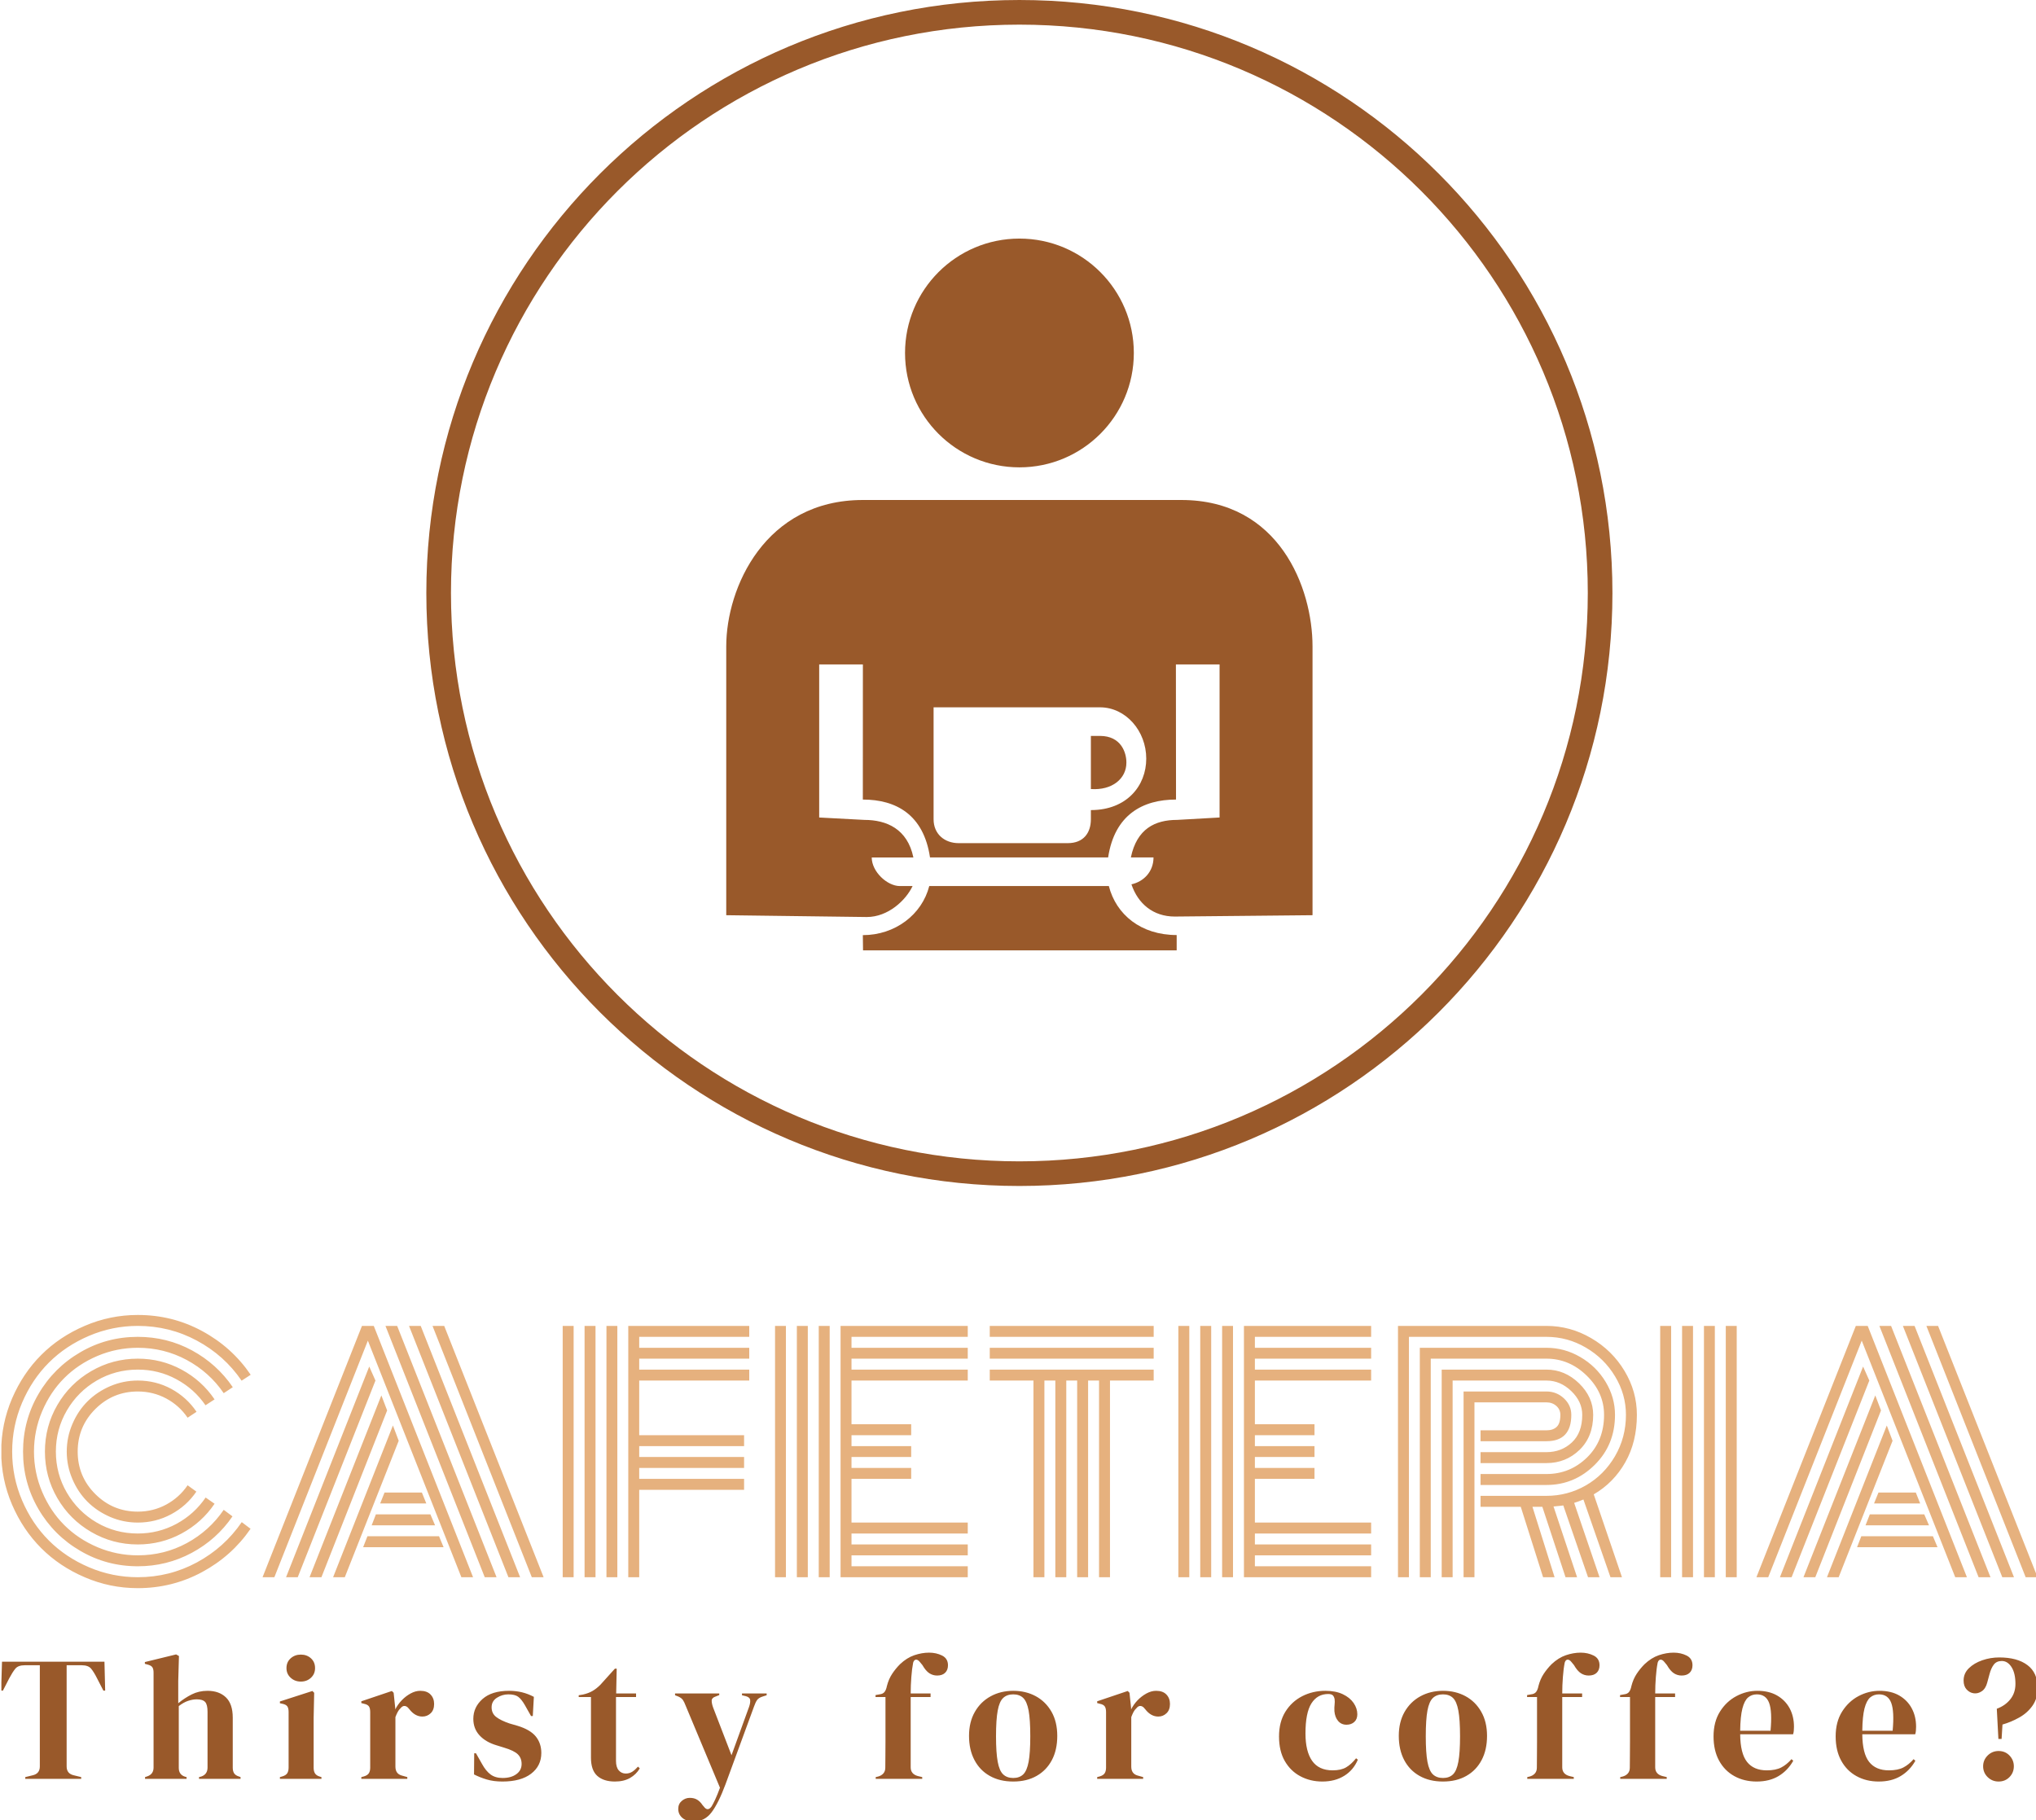 <svg xmlns="http://www.w3.org/2000/svg" version="1.1" xmlns:xlink="http://www.w3.org/1999/xlink" xmlns:svgjs="http://svgjs.dev/svgjs" width="1000" height="894" viewBox="0 0 1000 894"><g transform="matrix(1,0,0,1,0.678,0.362)"><svg viewBox="0 0 276 247" data-background-color="#ffffff" preserveAspectRatio="xMidYMid meet" height="894" width="1000" xmlns="http://www.w3.org/2000/svg" xmlns:xlink="http://www.w3.org/1999/xlink"><defs></defs><g id="tight-bounds" transform="matrix(1,0,0,1,-0.187,-0.1)"><svg viewBox="0 0 276.374 247.2" height="247.2" width="276.374"><g><svg viewBox="0 0 395.52 353.768" height="247.2" width="276.374"><g transform="matrix(1,0,0,1,0,255.394)"><svg viewBox="0 0 395.52 98.374" height="98.374" width="395.52"><g><svg viewBox="0 0 395.52 98.374" height="98.374" width="395.52"><g><svg viewBox="0 0 395.52 53.058" height="53.058" width="395.52"><g transform="matrix(1,0,0,1,0,0)"><svg width="395.52" viewBox="1.37 -42.19 327.57 43.95" height="53.058" data-palette-color="#e6b17e"><g class="undefined-text-0" data-fill-palette-color="primary" id="text-0"><path d="M32.79-26.61L32.79-26.61 31.35-25.66Q30.03-27.61 27.92-28.75 25.81-29.88 23.34-29.88L23.34-29.88Q19.34-29.88 16.5-27.05 13.67-24.22 13.67-20.21 13.67-16.21 16.5-13.38 19.34-10.55 23.34-10.55L23.34-10.55Q25.81-10.55 27.92-11.69 30.03-12.84 31.35-14.79L31.35-14.79 32.76-13.77Q31.2-11.47 28.71-10.13 26.22-8.79 23.34-8.79L23.34-8.79Q21.02-8.79 18.91-9.69 16.8-10.6 15.26-12.13 13.72-13.67 12.82-15.78 11.91-17.9 11.91-20.21 11.91-22.53 12.82-24.65 13.72-26.76 15.26-28.3 16.8-29.83 18.91-30.74 21.02-31.64 23.34-31.64L23.34-31.64Q26.25-31.64 28.74-30.29 31.23-28.93 32.79-26.61ZM35.69-28.61L35.69-28.61 34.23-27.66Q32.42-30.3 29.55-31.85 26.68-33.4 23.34-33.4L23.34-33.4Q19.75-33.4 16.72-31.63 13.7-29.86 11.93-26.83 10.16-23.8 10.16-20.21 10.16-16.63 11.93-13.6 13.7-10.57 16.72-8.8 19.75-7.03 23.34-7.03L23.34-7.03Q26.68-7.03 29.57-8.59 32.45-10.16 34.25-12.82L34.25-12.82 35.69-11.82Q33.64-8.79 30.38-7.03 27.12-5.27 23.34-5.27L23.34-5.27Q19.29-5.27 15.84-7.28 12.4-9.28 10.4-12.72 8.4-16.16 8.4-20.21 8.4-24.27 10.4-27.71 12.4-31.15 15.84-33.15 19.29-35.16 23.34-35.16L23.34-35.16Q27.12-35.16 30.38-33.4 33.64-31.64 35.69-28.61ZM38.62-30.57L38.62-30.57 37.16-29.61Q34.86-32.98 31.21-34.95 27.56-36.91 23.34-36.91L23.34-36.91Q19.95-36.91 16.85-35.6 13.75-34.28 11.51-32.04 9.28-29.81 7.96-26.71 6.64-23.61 6.64-20.21 6.64-16.82 7.96-13.72 9.28-10.62 11.51-8.39 13.75-6.15 16.85-4.83 19.95-3.52 23.34-3.52L23.34-3.52Q27.59-3.52 31.23-5.49 34.86-7.47 37.16-10.84L37.16-10.84 38.57-9.79Q36.04-6.08 32.02-3.92 28-1.76 23.34-1.76L23.34-1.76Q18.33-1.76 14.09-4.24 9.84-6.71 7.36-10.96 4.88-15.21 4.88-20.21 4.88-25.22 7.36-29.47 9.84-33.72 14.09-36.19 18.33-38.67 23.34-38.67L23.34-38.67Q28.03-38.67 32.06-36.49 36.08-34.3 38.62-30.57ZM41.5-32.57L41.5-32.57 40.04-31.62Q37.26-35.69 32.85-38.06 28.44-40.43 23.34-40.43L23.34-40.43Q19.24-40.43 15.49-38.83 11.74-37.23 9.03-34.52 6.32-31.81 4.72-28.06 3.13-24.32 3.13-20.21 3.13-16.11 4.72-12.37 6.32-8.62 9.03-5.91 11.74-3.2 15.49-1.6 19.24 0 23.34 0L23.34 0Q28.44 0 32.86-2.39 37.28-4.79 40.06-8.86L40.06-8.86 41.48-7.79Q38.45-3.39 33.67-0.82 28.88 1.76 23.34 1.76L23.34 1.76Q18.87 1.76 14.81 0.01 10.74-1.73 7.8-4.68 4.86-7.62 3.11-11.68 1.37-15.75 1.37-20.21 1.37-24.68 3.11-28.75 4.86-32.81 7.8-35.75 10.74-38.7 14.81-40.44 18.87-42.19 23.34-42.19L23.34-42.19Q28.91-42.19 33.69-39.6 38.48-37.01 41.5-32.57ZM69.75-11.87L62.33-11.87 63.03-13.62 69.04-13.62 69.75-11.87ZM71.16-8.35L60.96-8.35 61.64-10.11 70.41-10.11 71.16-8.35ZM72.53-4.83L59.59-4.83 60.28-6.59 71.8-6.59 72.53-4.83ZM60.35-38.06L45.31 0 43.41 0 59.4-40.43 61.3-40.43 77.27 0 75.39 0 60.35-38.06ZM47.19 0L60.57-33.89 61.57-31.64 49.07 0 47.19 0ZM50.97 0L62.52-29.25 63.45-26.83 52.88 0 50.97 0ZM54.76 0L64.38-24.41 65.31-21.95 56.64 0 54.76 0ZM72.63-40.43L88.62 0 86.72 0 70.75-40.43 72.63-40.43ZM66.97-40.43L68.85-40.43 84.84 0 82.96 0 66.97-40.43ZM63.18-40.43L65.06-40.43 81.05 0 79.15 0 63.18-40.43ZM104-14.06L104 0 102.24 0 102.24-40.43 121.7-40.43 121.7-38.67 104-38.67 104-36.91 121.7-36.91 121.7-35.16 104-35.16 104-33.4 121.7-33.4 121.7-31.64 104-31.64 104-22.85 120.87-22.85 120.87-21.09 104-21.09 104-19.34 120.87-19.34 120.87-17.58 104-17.58 104-15.82 120.87-15.82 120.87-14.06 104-14.06ZM100.48-40.43L100.48 0 98.73 0 98.73-40.43 100.48-40.43ZM96.97-40.43L96.97 0 95.21 0 95.21-40.43 96.97-40.43ZM93.45-40.43L93.45 0 91.69 0 91.69-40.43 93.45-40.43ZM134.64-40.43L134.64 0 132.88 0 132.88-40.43 134.64-40.43ZM131.12-40.43L131.12 0 129.36 0 129.36-40.43 131.12-40.43ZM127.6-40.43L127.6 0 125.85 0 125.85-40.43 127.6-40.43ZM138.15-15.82L138.15-8.79 156.85-8.79 156.85-7.03 138.15-7.03 138.15-5.27 156.85-5.27 156.85-3.52 138.15-3.52 138.15-1.76 156.85-1.76 156.85 0 136.39 0 136.39-40.43 156.85-40.43 156.85-38.67 138.15-38.67 138.15-36.91 156.85-36.91 156.85-35.16 138.15-35.16 138.15-33.4 156.85-33.4 156.85-31.64 138.15-31.64 138.15-24.61 147.75-24.61 147.75-22.85 138.15-22.85 138.15-21.09 147.75-21.09 147.75-19.34 138.15-19.34 138.15-17.58 147.75-17.58 147.75-15.82 138.15-15.82ZM186.76-38.67L160.39-38.67 160.39-40.43 186.76-40.43 186.76-38.67ZM186.76-35.16L160.39-35.16 160.39-36.91 186.76-36.91 186.76-35.16ZM167.42-31.64L160.39-31.64 160.39-33.4 186.76-33.4 186.76-31.64 179.73-31.64 179.73 0 177.97 0 177.97-31.64 176.21-31.64 176.21 0 174.45 0 174.45-31.64 172.7-31.64 172.7 0 170.94 0 170.94-31.64 169.18-31.64 169.18 0 167.42 0 167.42-31.64ZM199.52-40.43L199.52 0 197.77 0 197.77-40.43 199.52-40.43ZM196.01-40.43L196.01 0 194.25 0 194.25-40.43 196.01-40.43ZM192.49-40.43L192.49 0 190.73 0 190.73-40.43 192.49-40.43ZM203.04-15.82L203.04-8.79 221.74-8.79 221.74-7.03 203.04-7.03 203.04-5.27 221.74-5.27 221.74-3.52 203.04-3.52 203.04-1.76 221.74-1.76 221.74 0 201.28 0 201.28-40.43 221.74-40.43 221.74-38.67 203.04-38.67 203.04-36.91 221.74-36.91 221.74-35.16 203.04-35.16 203.04-33.4 221.74-33.4 221.74-31.64 203.04-31.64 203.04-24.61 212.63-24.61 212.63-22.85 203.04-22.85 203.04-21.09 212.63-21.09 212.63-19.34 203.04-19.34 203.04-17.58 212.63-17.58 212.63-15.82 203.04-15.82ZM239.34-18.36L239.34-20.12 249.94-20.12Q252.35-20.12 254.03-21.68 255.7-23.24 255.7-26.12L255.7-26.12Q255.7-28.25 253.94-29.94 252.18-31.64 249.94-31.64L249.94-31.64 234.85-31.64 234.85 0 233.09 0 233.09-33.4 249.94-33.4Q252.91-33.4 255.19-31.19 257.46-28.98 257.46-26.12L257.46-26.12Q257.46-22.61 255.26-20.48 253.06-18.36 249.94-18.36L249.94-18.36 239.34-18.36ZM239.34-14.84L239.34-16.6 249.94-16.6Q253.74-16.6 256.48-19.27 259.21-21.95 259.21-26.12L259.21-26.12Q259.21-29.71 256.42-32.43 253.62-35.16 249.94-35.16L249.94-35.16 231.33-35.16 231.33 0 229.57 0 229.57-36.91 249.94-36.91Q252.84-36.91 255.39-35.42 257.94-33.94 259.46-31.43 260.97-28.93 260.97-26.12L260.97-26.12Q260.97-21.31 257.71-18.08 254.45-14.84 249.94-14.84L249.94-14.84 239.34-14.84ZM239.34-11.33L239.34-13.09 249.94-13.09Q253.35-13.09 256.28-14.77 259.21-16.46 260.97-19.47 262.73-22.49 262.73-26.12L262.73-26.12Q262.73-29.42 260.98-32.31 259.24-35.21 256.28-36.94 253.33-38.67 249.94-38.67L249.94-38.67 227.82-38.67 227.82 0 226.06 0 226.06-40.43 249.94-40.43Q253.77-40.43 257.14-38.46 260.51-36.5 262.5-33.19 264.49-29.88 264.49-26.12L264.49-26.12Q264.49-21.78 262.62-18.48 260.75-15.19 257.55-13.33L257.55-13.33 262.09 0 260.24 0 255.89-12.5Q254.92-12.11 254.4-11.96L254.4-11.96 258.48 0 256.63 0 252.65-11.55Q252.43-11.5 251.08-11.38L251.08-11.38 254.87 0 253.01 0 249.28-11.33 247.69-11.33 251.25 0 249.4 0 245.81-11.33 239.34-11.33ZM238.36-28.13L238.36 0 236.61 0 236.61-29.88 249.94-29.88Q251.57-29.88 252.76-28.77 253.94-27.66 253.94-26.12L253.94-26.12Q253.94-21.88 249.94-21.88L249.94-21.88 239.34-21.88 239.34-23.63 249.94-23.63Q250.99-23.63 251.58-24.18 252.18-24.73 252.18-26.12L252.18-26.12Q252.18-26.98 251.54-27.55 250.89-28.13 249.94-28.13L249.94-28.13 238.36-28.13ZM278.79 0L278.79-40.43 280.55-40.43 280.55 0 278.79 0ZM275.28 0L275.28-40.43 277.03-40.43 277.03 0 275.28 0ZM271.76 0L271.76-40.43 273.52-40.43 273.52 0 271.76 0ZM268.24 0L268.24-40.43 270-40.43 270 0 268.24 0ZM310.06-11.87L302.64-11.87 303.35-13.62 309.36-13.62 310.06-11.87ZM311.48-8.35L301.27-8.35 301.96-10.11 310.72-10.11 311.48-8.35ZM312.85-4.83L299.91-4.83 300.59-6.59 312.11-6.59 312.85-4.83ZM300.66-38.06L285.62 0 283.72 0 299.71-40.43 301.62-40.43 317.58 0 315.7 0 300.66-38.06ZM287.5 0L300.88-33.89 301.88-31.64 289.38 0 287.5 0ZM291.29 0L302.84-29.25 303.76-26.83 293.19 0 291.29 0ZM295.07 0L304.69-24.41 305.62-21.95 296.95 0 295.07 0ZM312.94-40.43L328.94 0 327.03 0 311.06-40.43 312.94-40.43ZM307.28-40.43L309.16-40.43 325.15 0 323.27 0 307.28-40.43ZM303.5-40.43L305.38-40.43 321.37 0 319.46 0 303.5-40.43Z" fill="#e6b17e" data-fill-palette-color="primary"></path></g></svg></g></svg></g><g transform="matrix(1,0,0,1,0,65.584)"><svg viewBox="0 0 395.52 32.79" height="32.79" width="395.52"><g transform="matrix(1,0,0,1,0,0)"><svg width="395.52" viewBox="1 -35.55 573.52 47.55" height="32.79" data-palette-color="#99592a"><path d="M23.55 0L7.8 0 7.8-0.5 9.85-1Q11.9-1.45 11.9-3.5L11.9-3.5 11.9-32 7.65-32Q5.8-32 5-31.03 4.2-30.05 3.3-28.35L3.3-28.35 1.5-24.85 1-24.85 1.25-33 30.1-33 30.3-24.85 29.8-24.85 28-28.35Q27.15-30.05 26.35-31.03 25.55-32 23.7-32L23.7-32 19.45-32 19.45-3.5Q19.45-1.45 21.5-1L21.5-1 23.55-0.5 23.55 0ZM53.23 0L41.53 0 41.53-0.5 42.13-0.7Q43.93-1.3 43.93-3.2L43.93-3.2 43.93-29.9Q43.93-30.95 43.58-31.45 43.23-31.95 42.23-32.2L42.23-32.2 41.48-32.4 41.48-32.9 50.28-35.05 51.08-34.6 50.88-27.55 50.88-21.3Q52.63-22.75 54.66-23.78 56.68-24.8 59.13-24.8L59.13-24.8Q62.38-24.8 64.31-22.95 66.23-21.1 66.23-17.25L66.23-17.25 66.23-3.15Q66.23-2.15 66.63-1.55 67.03-0.95 68.03-0.65L68.03-0.65 68.43-0.5 68.43 0 56.73 0 56.73-0.5 57.33-0.65Q59.13-1.25 59.13-3.2L59.13-3.2 59.13-18.9Q59.13-20.9 58.46-21.65 57.78-22.4 56.08-22.4L56.08-22.4Q54.98-22.4 53.68-21.98 52.38-21.55 51.03-20.5L51.03-20.5 51.03-3.1Q51.03-1.15 52.83-0.6L52.83-0.6 53.23-0.5 53.23 0ZM85.41-27.4L85.41-27.4Q83.71-27.4 82.54-28.48 81.36-29.55 81.36-31.2L81.36-31.2Q81.36-32.9 82.54-33.95 83.71-35 85.41-35L85.41-35Q87.11-35 88.26-33.95 89.41-32.9 89.41-31.2L89.41-31.2Q89.41-29.55 88.26-28.48 87.11-27.4 85.41-27.4ZM91.21 0L79.51 0 79.51-0.5 80.21-0.7Q81.21-1 81.59-1.6 81.96-2.2 81.96-3.2L81.96-3.2 81.96-18.85Q81.96-19.9 81.59-20.43 81.21-20.95 80.21-21.15L80.21-21.15 79.51-21.3 79.51-21.8 88.66-24.75 89.16-24.25 89.01-17.15 89.01-3.15Q89.01-2.15 89.39-1.55 89.76-0.95 90.71-0.65L90.71-0.65 91.21-0.5 91.21 0ZM115.39 0L102.44 0 102.44-0.5 103.19-0.7Q104.19-1 104.57-1.6 104.94-2.2 104.94-3.15L104.94-3.15 104.94-18.8Q104.94-19.9 104.57-20.43 104.19-20.95 103.19-21.15L103.19-21.15 102.44-21.35 102.44-21.85 111.04-24.75 111.54-24.25 111.99-19.95 111.99-19.55Q112.69-20.95 113.82-22.13 114.94-23.3 116.32-24.05 117.69-24.8 119.04-24.8L119.04-24.8Q120.94-24.8 121.94-23.75 122.94-22.7 122.94-21.1L122.94-21.1Q122.94-19.4 121.97-18.48 120.99-17.55 119.64-17.55L119.64-17.55Q117.54-17.55 115.94-19.65L115.94-19.65 115.84-19.75Q115.34-20.45 114.69-20.53 114.04-20.6 113.49-19.9L113.49-19.9Q112.99-19.45 112.67-18.82 112.34-18.2 112.04-17.4L112.04-17.4 112.04-3.45Q112.04-1.45 113.79-0.95L113.79-0.95 115.39-0.5 115.39 0ZM142.18 0.75L142.18 0.75Q139.73 0.75 137.78 0.18 135.83-0.4 134.18-1.25L134.18-1.25 134.23-7.2 134.73-7.2 136.43-4.2Q137.53-2.2 138.85-1.23 140.18-0.25 142.23-0.25L142.23-0.25Q144.63-0.25 146.1-1.33 147.58-2.4 147.58-4.2L147.58-4.2Q147.58-5.85 146.53-6.9 145.48-7.95 142.63-8.8L142.63-8.8 140.53-9.45Q137.48-10.35 135.73-12.25 133.98-14.15 133.98-16.9L133.98-16.9Q133.98-20.2 136.58-22.5 139.18-24.8 144.03-24.8L144.03-24.8Q145.98-24.8 147.7-24.38 149.43-23.95 151.03-23.1L151.03-23.1 150.73-17.7 150.23-17.7 148.48-20.8Q147.53-22.45 146.6-23.13 145.68-23.8 143.83-23.8L143.83-23.8Q142.13-23.8 140.63-22.85 139.13-21.9 139.13-20.15L139.13-20.15Q139.13-18.45 140.4-17.45 141.68-16.45 144.18-15.6L144.18-15.6 146.43-14.95Q150.03-13.85 151.58-11.93 153.13-10 153.13-7.3L153.13-7.3Q153.13-3.65 150.25-1.45 147.38 0.75 142.18 0.75ZM173.86 0.75L173.86 0.75Q170.66 0.75 168.88-0.85 167.11-2.45 167.11-5.95L167.11-5.95 167.11-23.05 163.66-23.05 163.66-23.55 164.86-23.75Q166.41-24.1 167.53-24.75 168.66-25.4 169.76-26.5L169.76-26.5 173.86-31.05 174.36-31.05 174.21-24.05 179.81-24.05 179.81-23.05 174.16-23.05 174.16-5.05Q174.16-3.3 174.93-2.4 175.71-1.5 176.91-1.5L176.91-1.5Q177.96-1.5 178.76-2.02 179.56-2.55 180.36-3.45L180.36-3.45 180.86-2.95Q179.86-1.25 178.11-0.25 176.36 0.75 173.86 0.75ZM196.04 12L196.04 12Q194.04 12 192.86 11 191.69 10 191.69 8.45L191.69 8.45Q191.69 7.05 192.69 6.2 193.69 5.35 194.94 5.35L194.94 5.35Q196.19 5.35 197.04 5.88 197.89 6.4 198.54 7.4L198.54 7.4 198.89 7.8Q199.99 9.3 201.09 7.75L201.09 7.75Q201.54 7 202.11 5.78 202.69 4.55 203.44 2.5L203.44 2.5 193.74-20.7Q193.39-21.65 192.99-22.23 192.59-22.8 191.69-23.2L191.69-23.2 190.79-23.55 190.79-24.05 203.24-24.05 203.24-23.6 202.24-23.2Q201.14-22.85 201.11-22.08 201.09-21.3 201.49-20.15L201.49-20.15 206.69-6.65 211.64-20.3Q212.04-21.45 211.94-22.23 211.84-23 210.69-23.3L210.69-23.3 209.64-23.55 209.64-24.05 216.59-24.05 216.59-23.55 215.49-23.2Q214.34-22.85 213.89-22.2 213.44-21.55 213.04-20.4L213.04-20.4 204.99 1.55Q203.04 6.8 201.09 9.4 199.14 12 196.04 12ZM260.4 0L247.3 0 247.3-0.5 247.95-0.65Q248.9-0.9 249.45-1.53 250-2.15 250-3.15L250-3.15Q250-5 250.03-6.83 250.05-8.65 250.05-10.5L250.05-10.5 250.05-23.05 247.25-23.05 247.25-23.6 248.35-23.8Q249.35-23.9 249.8-24.5 250.25-25.1 250.45-26.15L250.45-26.15Q250.95-28.1 251.93-29.58 252.9-31.05 254.15-32.3L254.15-32.3Q256.05-34.1 258.18-34.83 260.3-35.55 262.35-35.55L262.35-35.55Q264.35-35.55 266-34.73 267.65-33.9 267.65-32L267.65-32Q267.65-30.65 266.85-29.88 266.05-29.1 264.6-29.1L264.6-29.1Q263.4-29.1 262.4-29.75 261.4-30.4 260.45-32.05L260.45-32.05 259.75-32.9Q259.2-33.6 258.65-33.58 258.1-33.55 257.85-32.75L257.85-32.75Q257.5-31 257.33-28.65 257.15-26.3 257.15-24.05L257.15-24.05 262.75-24.05 262.75-23.05 257.15-23.05 257.15-3.25Q257.15-1.35 259.15-0.8L259.15-0.8 260.4-0.5 260.4 0ZM286.03 0.75L286.03 0.75Q282.23 0.75 279.43-0.83 276.63-2.4 275.11-5.3 273.58-8.2 273.58-12.1L273.58-12.1Q273.58-16 275.21-18.85 276.83-21.7 279.66-23.25 282.48-24.8 286.03-24.8L286.03-24.8Q289.58-24.8 292.38-23.28 295.18-21.75 296.81-18.9 298.43-16.05 298.43-12.1L298.43-12.1Q298.43-8.15 296.91-5.28 295.38-2.4 292.61-0.83 289.83 0.75 286.03 0.75ZM286.03-0.25L286.03-0.25Q287.78-0.25 288.83-1.25 289.88-2.25 290.36-4.8 290.83-7.35 290.83-12L290.83-12Q290.83-16.7 290.36-19.25 289.88-21.8 288.83-22.8 287.78-23.8 286.03-23.8L286.03-23.8Q284.28-23.8 283.21-22.8 282.13-21.8 281.66-19.25 281.18-16.7 281.18-12L281.18-12Q281.18-7.35 281.66-4.8 282.13-2.25 283.21-1.25 284.28-0.25 286.03-0.25ZM322.62 0L309.67 0 309.67-0.5 310.42-0.7Q311.42-1 311.79-1.6 312.17-2.2 312.17-3.15L312.17-3.15 312.17-18.8Q312.17-19.9 311.79-20.43 311.42-20.95 310.42-21.15L310.42-21.15 309.67-21.35 309.67-21.85 318.27-24.75 318.77-24.25 319.22-19.95 319.22-19.55Q319.92-20.95 321.04-22.13 322.17-23.3 323.54-24.05 324.92-24.8 326.27-24.8L326.27-24.8Q328.17-24.8 329.17-23.75 330.17-22.7 330.17-21.1L330.17-21.1Q330.17-19.4 329.19-18.48 328.22-17.55 326.87-17.55L326.87-17.55Q324.77-17.55 323.17-19.65L323.17-19.65 323.07-19.75Q322.57-20.45 321.92-20.53 321.27-20.6 320.72-19.9L320.72-19.9Q320.22-19.45 319.89-18.82 319.57-18.2 319.27-17.4L319.27-17.4 319.27-3.45Q319.27-1.45 321.02-0.95L321.02-0.95 322.62-0.5 322.62 0ZM373.08 0.75L373.08 0.75Q369.68 0.75 366.9-0.73 364.13-2.2 362.5-5.03 360.88-7.85 360.88-11.95L360.88-11.95Q360.88-16 362.65-18.88 364.43-21.75 367.4-23.28 370.38-24.8 373.93-24.8L373.93-24.8Q376.83-24.8 378.83-23.85 380.83-22.9 381.88-21.38 382.93-19.85 382.93-18.2L382.93-18.2Q382.93-16.8 382.08-16.03 381.23-15.25 379.88-15.25L379.88-15.25Q378.43-15.25 377.53-16.3 376.63-17.35 376.48-19.05L376.48-19.05Q376.43-20.15 376.53-20.93 376.63-21.7 376.53-22.5L376.53-22.5Q376.33-23.35 375.9-23.63 375.48-23.9 374.73-23.9L374.73-23.9Q371.68-23.9 370-21.25 368.33-18.6 368.33-12.8L368.33-12.8Q368.33-7.75 370.2-5.08 372.08-2.4 375.98-2.4L375.98-2.4Q378.33-2.4 379.78-3.25 381.23-4.1 382.58-5.8L382.58-5.8 383.08-5.4Q381.83-2.45 379.23-0.85 376.63 0.75 373.08 0.75ZM407.06 0.75L407.06 0.75Q403.26 0.75 400.46-0.83 397.66-2.4 396.13-5.3 394.61-8.2 394.61-12.1L394.61-12.1Q394.61-16 396.23-18.85 397.86-21.7 400.68-23.25 403.51-24.8 407.06-24.8L407.06-24.8Q410.61-24.8 413.41-23.28 416.21-21.75 417.83-18.9 419.46-16.05 419.46-12.1L419.46-12.1Q419.46-8.15 417.93-5.28 416.41-2.4 413.63-0.83 410.86 0.75 407.06 0.75ZM407.06-0.25L407.06-0.25Q408.81-0.25 409.86-1.25 410.91-2.25 411.38-4.8 411.86-7.35 411.86-12L411.86-12Q411.86-16.7 411.38-19.25 410.91-21.8 409.86-22.8 408.81-23.8 407.06-23.8L407.06-23.8Q405.31-23.8 404.23-22.8 403.16-21.8 402.68-19.25 402.21-16.7 402.21-12L402.21-12Q402.21-7.35 402.68-4.8 403.16-2.25 404.23-1.25 405.31-0.25 407.06-0.25ZM443.89 0L430.79 0 430.79-0.5 431.44-0.65Q432.39-0.9 432.94-1.53 433.49-2.15 433.49-3.15L433.49-3.15Q433.49-5 433.52-6.83 433.54-8.65 433.54-10.5L433.54-10.5 433.54-23.05 430.74-23.05 430.74-23.6 431.84-23.8Q432.84-23.9 433.29-24.5 433.74-25.1 433.94-26.15L433.94-26.15Q434.44-28.1 435.42-29.58 436.39-31.05 437.64-32.3L437.64-32.3Q439.54-34.1 441.67-34.83 443.79-35.55 445.84-35.55L445.84-35.55Q447.84-35.55 449.49-34.73 451.14-33.9 451.14-32L451.14-32Q451.14-30.65 450.34-29.88 449.54-29.1 448.09-29.1L448.09-29.1Q446.89-29.1 445.89-29.75 444.89-30.4 443.94-32.05L443.94-32.05 443.24-32.9Q442.69-33.6 442.14-33.58 441.59-33.55 441.34-32.75L441.34-32.75Q440.99-31 440.82-28.65 440.64-26.3 440.64-24.05L440.64-24.05 446.24-24.05 446.24-23.05 440.64-23.05 440.64-3.25Q440.64-1.35 442.64-0.8L442.64-0.8 443.89-0.5 443.89 0ZM470.07 0L456.97 0 456.97-0.5 457.62-0.65Q458.57-0.9 459.12-1.53 459.67-2.15 459.67-3.15L459.67-3.15Q459.67-5 459.7-6.83 459.72-8.65 459.72-10.5L459.72-10.5 459.72-23.05 456.92-23.05 456.92-23.6 458.02-23.8Q459.02-23.9 459.47-24.5 459.92-25.1 460.12-26.15L460.12-26.15Q460.62-28.1 461.6-29.58 462.57-31.05 463.82-32.3L463.82-32.3Q465.72-34.1 467.85-34.83 469.97-35.55 472.02-35.55L472.02-35.55Q474.02-35.55 475.67-34.73 477.32-33.9 477.32-32L477.32-32Q477.32-30.65 476.52-29.88 475.72-29.1 474.27-29.1L474.27-29.1Q473.07-29.1 472.07-29.75 471.07-30.4 470.12-32.05L470.12-32.05 469.42-32.9Q468.87-33.6 468.32-33.58 467.77-33.55 467.52-32.75L467.52-32.75Q467.17-31 467-28.65 466.82-26.3 466.82-24.05L466.82-24.05 472.42-24.05 472.42-23.05 466.82-23.05 466.82-3.25Q466.82-1.35 468.82-0.8L468.82-0.8 470.07-0.5 470.07 0ZM495.6-24.8L495.6-24.8Q498.85-24.8 501.15-23.48 503.45-22.15 504.68-19.88 505.9-17.6 505.9-14.7L505.9-14.7Q505.9-14.15 505.85-13.58 505.8-13 505.65-12.55L505.65-12.55 490.75-12.55Q490.8-7.15 492.68-4.78 494.55-2.4 498.25-2.4L498.25-2.4Q500.75-2.4 502.3-3.2 503.85-4 505.2-5.55L505.2-5.55 505.7-5.1Q504.15-2.35 501.58-0.8 499 0.75 495.4 0.75L495.4 0.75Q491.85 0.75 489.1-0.78 486.35-2.3 484.8-5.15 483.25-8 483.25-11.95L483.25-11.95Q483.25-16.05 485.05-18.93 486.85-21.8 489.68-23.3 492.5-24.8 495.6-24.8ZM495.45-23.8L495.45-23.8Q494-23.8 492.98-22.93 491.95-22.05 491.38-19.83 490.8-17.6 490.75-13.55L490.75-13.55 499.3-13.55Q499.8-19 498.9-21.4 498-23.8 495.45-23.8ZM529.99-24.8L529.99-24.8Q533.24-24.8 535.54-23.48 537.84-22.15 539.06-19.88 540.29-17.6 540.29-14.7L540.29-14.7Q540.29-14.15 540.24-13.58 540.19-13 540.04-12.55L540.04-12.55 525.14-12.55Q525.19-7.15 527.06-4.78 528.94-2.4 532.64-2.4L532.64-2.4Q535.14-2.4 536.69-3.2 538.24-4 539.59-5.55L539.59-5.55 540.09-5.1Q538.54-2.35 535.96-0.8 533.39 0.75 529.79 0.75L529.79 0.75Q526.24 0.75 523.49-0.78 520.74-2.3 519.19-5.15 517.64-8 517.64-11.95L517.64-11.95Q517.64-16.05 519.44-18.93 521.24-21.8 524.06-23.3 526.89-24.8 529.99-24.8ZM529.84-23.8L529.84-23.8Q528.39-23.8 527.36-22.93 526.34-22.05 525.76-19.83 525.19-17.6 525.14-13.55L525.14-13.55 533.69-13.55Q534.19-19 533.29-21.4 532.39-23.8 529.84-23.8ZM564.37-11.25L563.47-11.25 563.02-19.75Q565.37-20.6 566.82-22.4 568.27-24.2 568.27-26.75L568.27-26.75Q568.27-29.75 567.17-31.48 566.07-33.2 564.42-33.2L564.42-33.2Q562.97-33.2 562.19-32.2 561.42-31.2 560.97-29.5L560.97-29.5 560.32-27.1Q559.87-25.4 558.79-24.68 557.72-23.95 556.54-24.1 555.37-24.25 554.52-25.18 553.67-26.1 553.67-27.7L553.67-27.7Q553.67-29.7 555.14-31.15 556.62-32.6 558.92-33.4 561.22-34.2 563.72-34.2L563.72-34.2Q568.77-34.2 571.64-32.05 574.52-29.9 574.52-25.6L574.52-25.6Q574.52-22.65 573.07-20.6 571.62-18.55 569.34-17.28 567.07-16 564.62-15.3L564.62-15.3 564.37-11.25ZM563.52 0.75L563.52 0.75Q561.72 0.75 560.44-0.5 559.17-1.75 559.17-3.55L559.17-3.55Q559.17-5.3 560.44-6.58 561.72-7.85 563.52-7.85L563.52-7.85Q565.37-7.85 566.59-6.58 567.82-5.3 567.82-3.55L567.82-3.55Q567.82-1.75 566.59-0.5 565.37 0.75 563.52 0.75Z" opacity="1" transform="matrix(1,0,0,1,0,0)" fill="#99592a" class="undefined-text-1" data-fill-palette-color="secondary" id="text-1"></path></svg></g></svg></g></svg></g></svg></g><g transform="matrix(1,0,0,1,82.589,0)"><svg viewBox="0 0 230.343 230.343" height="230.343" width="230.343"><g><svg></svg></g><g id="icon-0"><svg viewBox="0 0 230.343 230.343" height="230.343" width="230.343"><g><path d="M0 115.171c0-63.607 51.564-115.171 115.171-115.171 63.607 0 115.171 51.564 115.172 115.171 0 63.607-51.564 115.171-115.172 115.172-63.607 0-115.171-51.564-115.171-115.172zM115.171 225.558c60.965 0 110.387-49.422 110.387-110.387 0-60.965-49.422-110.387-110.387-110.386-60.965 0-110.387 49.422-110.386 110.386 0 60.965 49.422 110.387 110.386 110.387z" data-fill-palette-color="accent" fill="#99592a" stroke="transparent"></path></g><g transform="matrix(1,0,0,1,58.243,45.758)"><svg viewBox="0 0 113.857 138.826" height="138.826" width="113.857"><g><svg xmlns="http://www.w3.org/2000/svg" xmlns:xlink="http://www.w3.org/1999/xlink" version="1.1" x="0" y="0" viewBox="0 0 82 99.983" enable-background="new 0 0 82 99.982" xml:space="preserve" width="113.857" height="138.826" class="icon-x-0" data-fill-palette-color="accent" id="x-0"><circle cx="41.007" cy="16.417" r="16" fill="#99592a" data-fill-palette-color="accent"></circle><path d="M63.654 36.983H19.112C5.431 36.983 0 49.255 0 57.464v37.598l19.655 0.254c2.979 0 5.467-2.332 6.407-4.332h-1.787c-1.751 0-3.925-2-3.927-4h5.826c-0.831-4-3.749-5.253-6.86-5.253L13 81.395V59.983h6.112l-0.007 18.902c4.635 0 8.504 2.098 9.395 8.098h24.912c0.91-6 4.859-8.098 9.496-8.098l-0.016-18.902H69v21.411l-5.934 0.336c-3.107 0-5.642 1.253-6.475 5.253h3.17c-0.008 2-1.371 3.379-3.089 3.761 0.913 2.71 3.04 4.506 6.058 4.506L82 95.062V57.464C82 49.255 77.335 36.983 63.654 36.983zM51 80.359v1.281c0 1.903-1.029 3.343-3.23 3.343H32.512c-1.948 0-3.512-1.246-3.512-3.343V65.983h23.273c3.605 0 6.473 3.302 6.471 7.181C58.746 76.974 56 80.357 51 80.359z" fill="#99592a" data-fill-palette-color="accent"></path><path d="M52.273 69.983H51v7.432c3 0.208 4.969-1.475 4.967-3.684C55.982 72.366 55.258 69.983 52.273 69.983z" fill="#99592a" data-fill-palette-color="accent"></path><path d="M53.512 90.983H28.395c-1.021 4-4.78 6.867-9.29 6.867l0.027 2.133H63v-2.146C58 97.837 54.535 94.983 53.512 90.983z" fill="#99592a" data-fill-palette-color="accent"></path></svg></g></svg></g></svg></g></svg></g><g></g></svg></g></svg><rect width="276.374" height="247.2" fill="none" stroke="none" visibility="hidden"></rect></g></svg></g></svg>